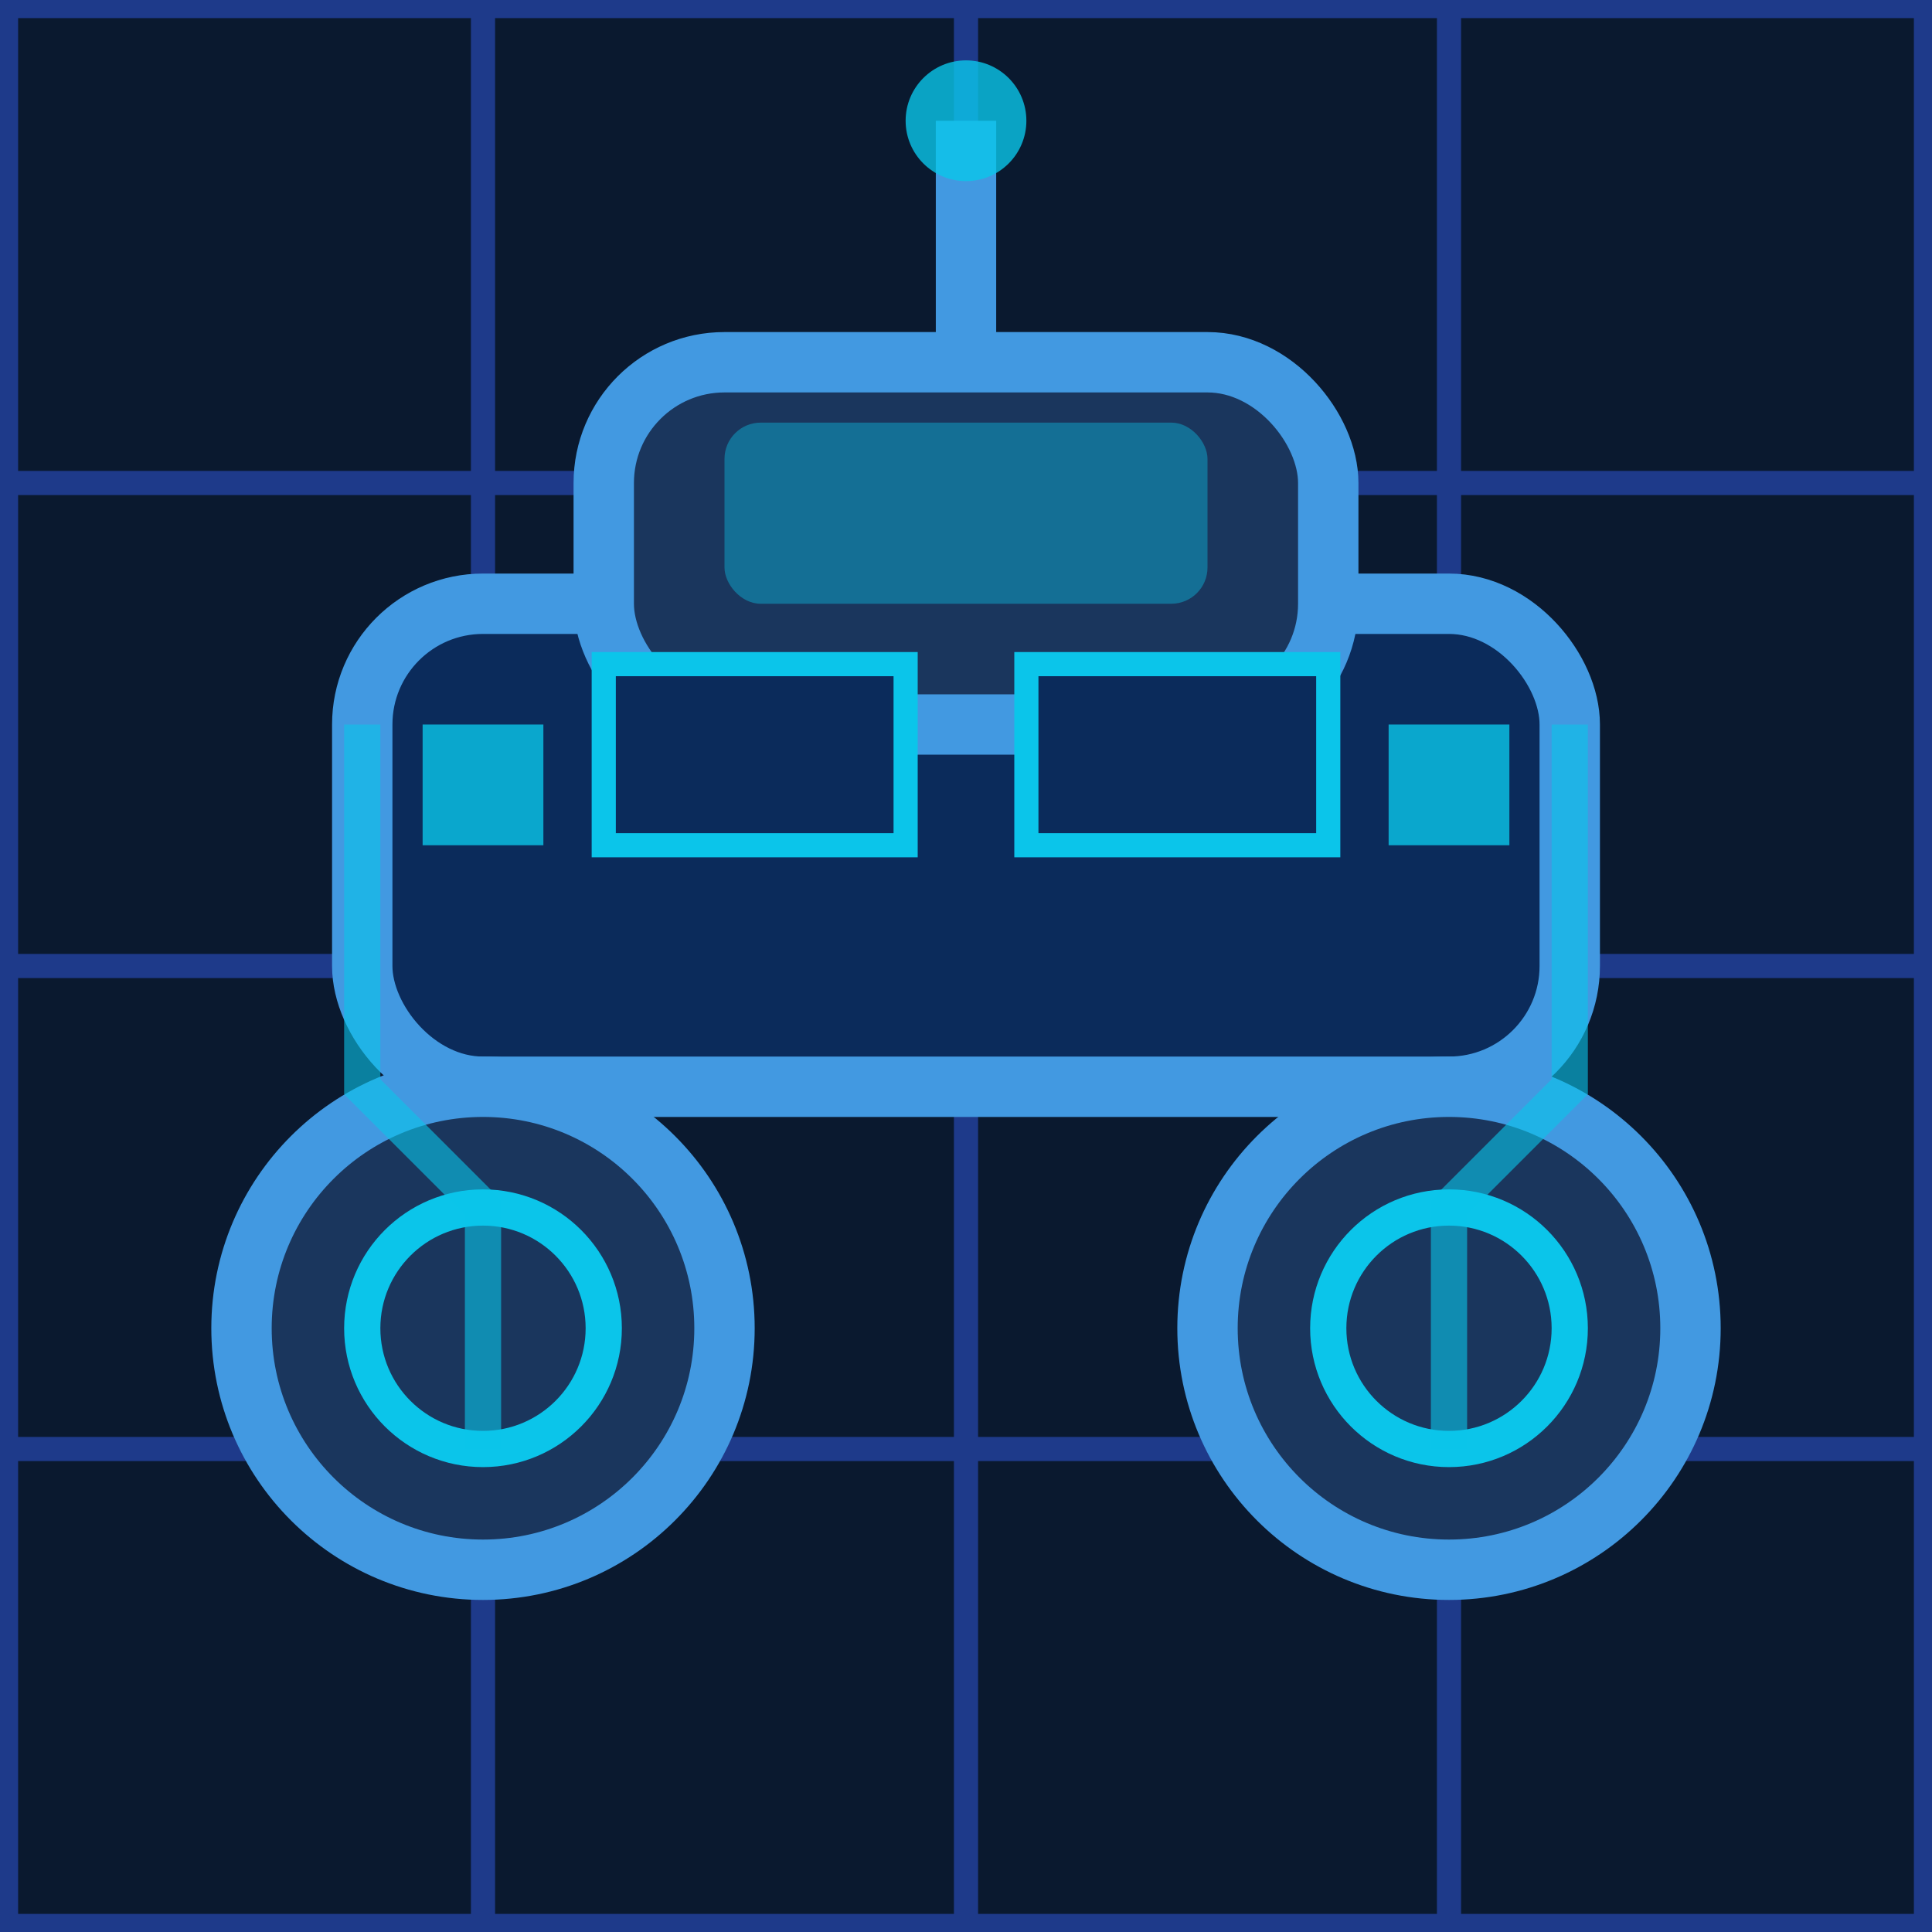 <?xml version="1.0" encoding="UTF-8" standalone="no"?>
<svg xmlns="http://www.w3.org/2000/svg" width="16" height="16" viewBox="0 0 16 16">
  <!-- Base dark blue background -->
  <rect width="16" height="16" fill="#0A192F" />
  
  <!-- Tech grid pattern -->
  <path d="M0,0 L16,0 L16,16 L0,16 Z" fill="none" stroke="#1E3A8A" stroke-width="0.3" />
  <path d="M0,4 L16,4" stroke="#1E3A8A" stroke-width="0.2" />
  <path d="M0,8 L16,8" stroke="#1E3A8A" stroke-width="0.2" />
  <path d="M0,12 L16,12" stroke="#1E3A8A" stroke-width="0.2" />
  <path d="M4,0 L4,16" stroke="#1E3A8A" stroke-width="0.2" />
  <path d="M8,0 L8,16" stroke="#1E3A8A" stroke-width="0.2" />
  <path d="M12,0 L12,16" stroke="#1E3A8A" stroke-width="0.2" />
  
  <!-- Rover body -->
  <rect x="3" y="5" width="10" height="4" rx="1" ry="1" fill="#0B2B5B" stroke="#4299E1" stroke-width="0.5" />
  
  <!-- Rover cabin -->
  <rect x="5" y="3" width="6" height="3" rx="1" ry="1" fill="#1A365D" stroke="#4299E1" stroke-width="0.5" />
  
  <!-- Rover wheels -->
  <circle cx="4" cy="11" r="2" fill="#1A365D" stroke="#4299E1" stroke-width="0.5" />
  <circle cx="12" cy="11" r="2" fill="#1A365D" stroke="#4299E1" stroke-width="0.5" />
  
  <!-- Wheel details -->
  <circle cx="4" cy="11" r="1" fill="none" stroke="#0BC5EA" stroke-width="0.3" />
  <circle cx="12" cy="11" r="1" fill="none" stroke="#0BC5EA" stroke-width="0.3" />
  
  <!-- Glowing antenna -->
  <line x1="8" y1="3" x2="8" y2="1" stroke="#4299E1" stroke-width="0.5" />
  <circle cx="8" cy="1" r="0.5" fill="#0BC5EA" opacity="0.8" />
  
  <!-- Cabin window -->
  <rect x="6" y="3.5" width="4" height="1.5" rx="0.3" ry="0.3" fill="#0BC5EA" opacity="0.4" />
  
  <!-- Tech details and lights -->
  <rect x="3.5" y="6" width="1" height="1" fill="#0BC5EA" opacity="0.8" />
  <rect x="11.5" y="6" width="1" height="1" fill="#0BC5EA" opacity="0.8" />
  
  <!-- Solar panels -->
  <rect x="5" y="5.5" width="2.5" height="1.5" fill="#0B2B5B" stroke="#0BC5EA" stroke-width="0.2" />
  <rect x="8.5" y="5.5" width="2.5" height="1.5" fill="#0B2B5B" stroke="#0BC5EA" stroke-width="0.2" />
  
  <!-- Circuit paths -->
  <path d="M3,6 L3,9 L4,10 L4,12" fill="none" stroke="#0BC5EA" stroke-width="0.3" opacity="0.6" />
  <path d="M13,6 L13,9 L12,10 L12,12" fill="none" stroke="#0BC5EA" stroke-width="0.3" opacity="0.6" />
</svg>